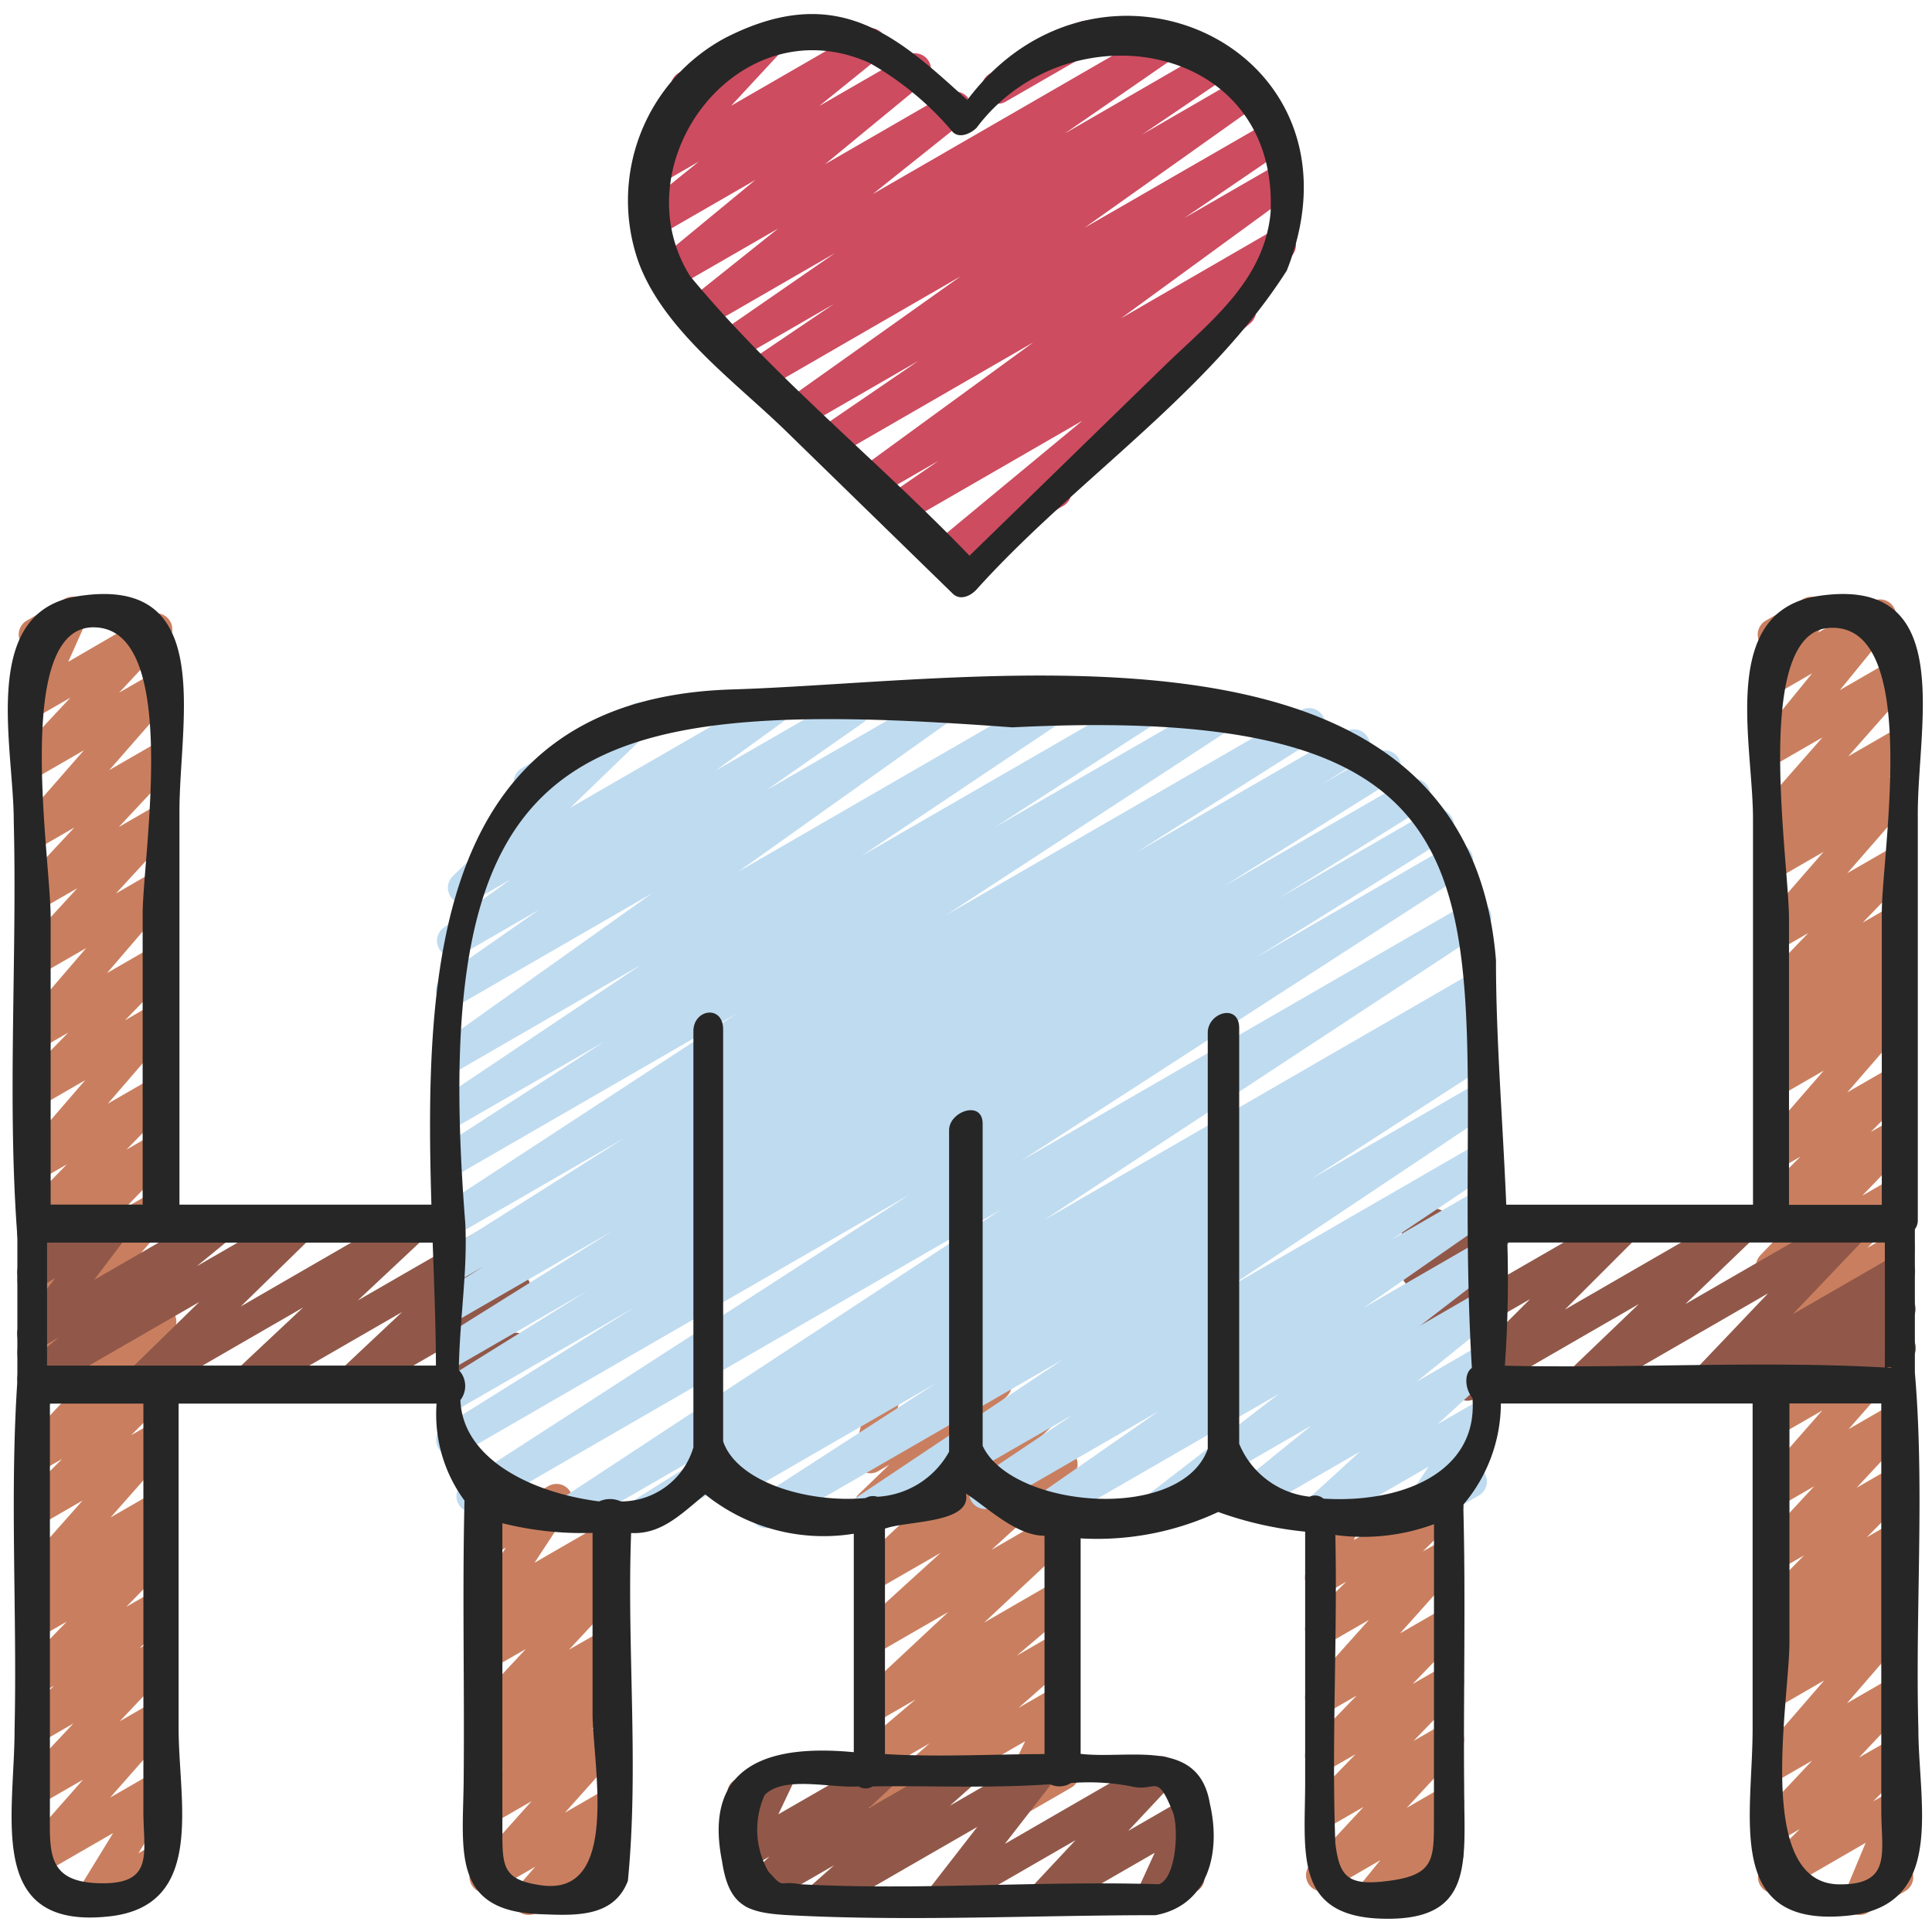 <?xml version="1.0" encoding="UTF-8"?>
<svg xmlns="http://www.w3.org/2000/svg" id="Icons" viewBox="0 0 60 60" width="512" height="512"><path d="M2.847,59.47a.5.5,0,0,1-.426-.762l1.092-1.781L1.28,58.216a.5.5,0,0,1-.625-.763L2.578,55.27l-1.3.749a.5.5,0,0,1-.614-.776l1.615-1.719-1,.579a.5.5,0,0,1-.6-.793l1-.959-.4.229A.5.5,0,0,1,.673,51.8l1.4-1.438-.8.459a.5.5,0,0,1-.586-.8l.5-.455a.5.5,0,0,1-.54-.8L2.565,46.6l-1.285.742a.5.5,0,0,1-.6-.786l1.248-1.246-.645.371A.5.5,0,0,1,.666,44.9l1.617-1.719-1,.578a.5.5,0,0,1-.587-.8l.546-.5a.5.5,0,0,1-.587-.782l1.985-2.285-1.357.783a.5.5,0,0,1-.609-.78L2.118,37.9l-.838.484A.5.5,0,0,1,.673,37.6l1.4-1.437-.8.459a.5.5,0,0,1-.628-.76l2-2.315-1.373.793a.5.5,0,0,1-.609-.781L2.118,32.07l-.838.484A.5.5,0,0,1,.651,31.8l2.025-2.356-1.4.806a.5.5,0,0,1-.618-.77L2.4,27.585l-1.116.644a.5.5,0,0,1-.615-.774L2.309,25.7l-1.029.594a.5.5,0,0,1-.626-.762L2.607,23.3l-1.327.767a.5.5,0,0,1-.615-.775l1.522-1.626-.907.524a.5.5,0,0,1-.707-.637l.607-1.357a.5.5,0,0,1-.347-.924L2,18.6a.5.5,0,0,1,.707.637l-.587,1.315L4.6,19.112a.5.5,0,0,1,.615.775L3.7,21.511l1.022-.59a.5.5,0,0,1,.626.762L3.393,23.917,4.72,23.15a.5.5,0,0,1,.615.775L3.691,25.683l1.029-.594a.5.5,0,0,1,.618.77L3.6,27.749,4.72,27.1a.5.5,0,0,1,.629.759L3.324,30.219l1.4-.806a.5.5,0,0,1,.609.78L3.882,31.687,4.72,31.2a.5.5,0,0,1,.628.76l-2,2.316,1.374-.793a.5.5,0,0,1,.607.783l-1.4,1.436.8-.459a.5.5,0,0,1,.609.78L3.884,37.518l.836-.483a.5.5,0,0,1,.628.761L3.363,40.081,4.72,39.3a.5.5,0,0,1,.587.8l-.548.5a.5.5,0,0,1,.575.8l-1.617,1.72,1-.578a.5.5,0,0,1,.6.786L4.075,44.57,4.72,44.2a.5.5,0,0,1,.625.764l-1.909,2.16,1.284-.741a.5.5,0,0,1,.586.8l-.5.456a.5.5,0,0,1,.561.165.5.5,0,0,1-.037.656L3.924,49.9l.8-.459a.5.5,0,0,1,.6.793l-.993.957.4-.228a.5.5,0,0,1,.614.775L3.719,53.456l1-.578a.5.5,0,0,1,.625.763L3.422,55.824l1.3-.749a.5.5,0,0,1,.676.7L4.3,57.552l.417-.24a.5.5,0,0,1,.5.865L3.1,59.4A.49.49,0,0,1,2.847,59.47Z" fill="#c97f5f"/><path d="M4.282,43.493a.5.5,0,0,1-.349-.857l2.253-2.2L1.28,43.267a.5.5,0,0,1-.566-.82l1.118-.915-.552.319a.5.5,0,0,1-.648-.736L1.708,39.7l-.428.247a.5.5,0,0,1-.723-.592l.206-.611A.481.481,0,0,1,.6,38.568a.5.5,0,0,1,.182-.682l.5-.289a.5.5,0,0,1,.724.592l-.076.227,1.426-.824A.5.5,0,0,1,4,38.326L2.927,39.745l3.741-2.159a.5.5,0,0,1,.566.819l-1.121.917,3.018-1.741a.5.5,0,0,1,.6.79l-2.251,2.2,5.191-3a.5.5,0,0,1,.592.8l-2.149,2.014,4.608-2.659a.5.5,0,0,1,.592.8l-1.989,1.871,1.408-.813a.5.5,0,0,1,.674.7l-.787,1.255.124-.071a.5.5,0,1,1,.5.865l-1.868,1.079a.5.5,0,0,1-.674-.7l.788-1.256-3.4,1.961a.5.5,0,0,1-.593-.8l1.99-1.871L7.857,43.419a.5.5,0,0,1-.591-.8l2.147-2.014L4.532,43.426A.489.489,0,0,1,4.282,43.493Z" fill="#915849"/><path d="M16.416,59.47a.5.5,0,0,1-.377-.828l.581-.667-1.291.745a.5.5,0,0,1-.622-.767l1.8-2.014-1.23.71a.5.5,0,0,1-.595-.794l.948-.908-.353.2a.5.5,0,0,1-.59-.8l.682-.633-.092.052A.5.5,0,0,1,14.664,53l1.664-1.786-1.048.6a.5.5,0,0,1-.589-.8l.644-.6-.055.031a.5.5,0,0,1-.668-.707l1.1-1.675-.43.248a.5.5,0,0,1-.74-.53l.209-1.049a.484.484,0,0,1-.151-.163.5.5,0,0,1,.182-.682l.352-.2a.5.5,0,0,1,.74.531l-.136.68,1.295-.747a.5.5,0,0,1,.668.707l-1.1,1.674,2.118-1.223a.5.5,0,0,1,.589.8l-.644.595.055-.031a.5.5,0,0,1,.616.773l-1.664,1.786,1.048-.6a.5.5,0,0,1,.59.8l-.679.63.089-.051a.5.5,0,0,1,.6.794l-.948.908.353-.2a.5.5,0,0,1,.622.766l-1.8,2.014,1.181-.682a.5.5,0,0,1,.627.761l-.587.674a.5.5,0,0,1,.461.886L16.666,59.4A.49.49,0,0,1,16.416,59.47Z" fill="#c97f5f"/><path d="M57.757,59.47a.5.5,0,0,1-.462-.693l.644-1.547-2.6,1.505a.5.5,0,0,1-.6-.787l1.153-1.143-.6.347a.5.5,0,0,1-.614-.775l1.6-1.7-.99.571a.5.5,0,0,1-.628-.76l1.992-2.3-1.364.788a.5.5,0,0,1-.582-.807l.4-.357a.5.5,0,0,1-.406-.865l.5-.455a.5.5,0,0,1-.521-.822l1.346-1.364-.74.425a.5.5,0,0,1-.616-.773l1.672-1.8-1.056.61a.5.5,0,0,1-.626-.763l1.932-2.2-1.306.753a.5.5,0,0,1-.587-.8l.532-.485a.5.5,0,0,1-.553-.809L56.1,41l-.817.472a.5.5,0,0,1-.605-.785l1.332-1.348-.727.419a.5.5,0,0,1-.61-.78l1.5-1.558-.887.512a.5.5,0,0,1-.6-.788l1.227-1.222-.625.36a.5.5,0,0,1-.627-.761l1.976-2.271-1.349.778a.5.5,0,0,1-.587-.8l.534-.487a.5.5,0,0,1-.539-.824l.782-.734-.19.109a.5.5,0,0,1-.61-.779l1.479-1.535-.869.5a.5.5,0,0,1-.627-.76l1.97-2.262-1.343.775a.5.5,0,0,1-.589-.8l.643-.594-.055.031a.5.5,0,0,1-.626-.763L56.6,22.9l-1.316.759a.5.5,0,0,1-.637-.748l1.631-2-.994.574a.5.5,0,0,1-.677-.692l.362-.6a.5.5,0,0,1-.131-.919L56,18.6a.5.5,0,0,1,.678.692l-.213.353,1.669-.963a.5.5,0,0,1,.638.748l-1.631,2,1.584-.914a.5.5,0,0,1,.626.762L57.4,23.489l1.316-.759a.5.5,0,0,1,.589.8l-.641.592.052-.029a.5.5,0,0,1,.627.761l-1.971,2.262,1.344-.775a.5.5,0,0,1,.61.779l-1.477,1.532.867-.5a.5.5,0,0,1,.592.8l-.782.735.19-.11a.5.5,0,0,1,.587.8l-.534.486a.5.5,0,0,1,.574.788L57.37,33.924l1.35-.779a.5.5,0,0,1,.6.787L58.1,35.154l.625-.36a.5.5,0,0,1,.61.779l-1.5,1.559.887-.512a.5.5,0,0,1,.605.784l-1.331,1.347.726-.418a.5.5,0,0,1,.608.781L57.9,40.58l.817-.472a.5.5,0,0,1,.587.8l-.532.485a.5.5,0,0,1,.571.791l-1.934,2.2,1.308-.754a.5.5,0,0,1,.616.773l-1.672,1.8,1.056-.609a.5.5,0,0,1,.606.783l-1.344,1.362.738-.425a.5.5,0,0,1,.586.8l-.5.456a.5.5,0,0,1,.5.846l-.4.356a.509.509,0,0,1,.455.177.5.5,0,0,1-.007.646l-1.991,2.3,1.363-.787a.5.5,0,0,1,.614.776l-1.605,1.7.991-.571a.5.5,0,0,1,.6.787l-1.15,1.142.548-.316a.5.5,0,0,1,.712.625l-.655,1.568a.511.511,0,0,1,.573.231.5.5,0,0,1-.183.682l-1.16.67A.5.5,0,0,1,57.757,59.47Z" fill="#c97f5f"/><path d="M45.569,43.5a.5.5,0,0,1-.353-.853l2.3-2.3L44.28,42.211a.5.5,0,0,1-.661-.718l1.332-1.918-.671.387a.5.5,0,0,1-.724-.591l.21-.628a.487.487,0,0,1-.168-.175.5.5,0,0,1,.182-.682l.5-.289a.5.5,0,0,1,.725.591l-.084.249,1.465-.845a.5.5,0,0,1,.661.718l-1.332,1.918L50.3,37.584a.5.5,0,0,1,.6.786l-2.3,2.3,5.356-3.092a.5.5,0,0,1,.6.793L52.339,40.5l5.073-2.929a.5.5,0,0,1,.612.778l-2.349,2.466,3.054-1.762a.5.5,0,0,1,.578.809l-.336.292a.533.533,0,0,1,.4.177.5.5,0,0,1,.006.641l-.33.4a.5.5,0,0,1,.2.931l-1.912,1.1a.5.5,0,0,1-.637-.75l.16-.194-1.644.949a.5.5,0,0,1-.578-.809l.1-.089-1.564.9a.5.5,0,0,1-.612-.777l2.349-2.467-5.634,3.252a.5.5,0,0,1-.6-.793L50.893,40.5,45.819,43.43A.489.489,0,0,1,45.569,43.5Z" fill="#915849"/><path d="M42.536,59.47a.5.5,0,0,1-.388-.816l.718-.883-1.555.9a.5.5,0,0,1-.617-.773l1.654-1.783-1.068.616a.5.5,0,0,1-.608-.781L42.1,54.477l-.823.474a.5.5,0,0,1-.609-.78l1.461-1.511-.852.491a.5.5,0,0,1-.623-.765l1.858-2.077-1.235.712a.5.5,0,0,1-.6-.789l1.131-1.11-.531.306a.5.5,0,0,1-.713-.623l.411-1a.5.5,0,0,1-.2-.93l.908-.525a.5.5,0,0,1,.713.624l-.35.851,2.669-1.541a.5.5,0,0,1,.6.789l-1.129,1.109.529-.3a.5.5,0,0,1,.623.765l-1.859,2.079,1.236-.713a.5.5,0,0,1,.609.78L43.868,52.3l.852-.491a.5.5,0,0,1,.608.781L43.9,54.065l.823-.474a.5.5,0,0,1,.616.772l-1.652,1.782,1.036-.6a.5.5,0,0,1,.637.748l-.719.884.083-.047a.5.5,0,0,1,.5.865L42.786,59.4A.49.49,0,0,1,42.536,59.47Z" fill="#c97f5f"/><path d="M27.511,56.5a.5.5,0,0,1-.33-.876l1.687-1.482-1.588.916a.5.5,0,0,1-.573-.814l1.727-1.466-1.154.666a.5.5,0,0,1-.592-.8l2.761-2.581L27.28,51.316a.5.5,0,0,1-.587-.8l2.516-2.289L27.28,49.338a.5.5,0,0,1-.593-.8l2.793-2.624-2.2,1.271a.5.5,0,0,1-.6-.793l.938-.905-.342.2a.5.5,0,0,1-.737-.543l.308-1.36a.5.5,0,0,1-.071-.9l.5-.291a.5.5,0,0,1,.737.543l-.25,1.112,2.9-1.672a.5.5,0,0,1,.6.793l-.939.9,2.4-1.382a.5.5,0,0,1,.592.8l-2.791,2.623,2.2-1.273a.5.5,0,0,1,.586.8l-2.519,2.293,1.937-1.118a.5.5,0,0,1,.592.8l-2.759,2.579,2.172-1.254a.5.5,0,0,1,.574.813l-1.728,1.466,1.158-.668a.5.5,0,0,1,.58.809l-1.687,1.483,1.111-.642a.5.5,0,0,1,.7.651l-.812,1.682.117-.067a.5.5,0,1,1,.5.865l-1.523.879a.5.5,0,0,1-.7-.65l.813-1.682-4.076,2.353A.489.489,0,0,1,27.511,56.5Z" fill="#c97f5f"/><path d="M30.987,3.223a.5.5,0,0,1-.25-.933L33.458.72a.5.5,0,1,1,.5.865l-2.721,1.57A.5.5,0,0,1,30.987,3.223Z" fill="#cd4c60"/><path d="M29.307,17.782a.5.5,0,0,1-.32-.885l4.628-3.832-5.545,3.2a.5.5,0,0,1-.534-.845l1.618-1.114-1.943,1.121a.5.5,0,0,1-.545-.837l5.424-3.957-6.153,3.552a.5.5,0,0,1-.533-.846l3.115-2.13-3.54,2.043a.5.5,0,0,1-.539-.84l5.394-3.831-6.059,3.5a.5.5,0,0,1-.53-.847L25.9,9.439l-3.034,1.752a.5.5,0,0,1-.534-.843l3.6-2.488-4.073,2.351a.5.5,0,0,1-.562-.823L24.163,7.1,20.916,8.972a.5.5,0,0,1-.568-.819l3.107-2.562L20.36,7.377a.5.5,0,0,1-.563-.822L21.7,5.02l-1.366.788a.5.5,0,0,1-.616-.773l1.717-1.85a.509.509,0,0,1-.539-.24.5.5,0,0,1,.183-.682L23.753.72a.5.5,0,0,1,.616.772L22.708,3.283,26.775.936a.5.5,0,0,1,.564.822l-1.9,1.536,2.724-1.572a.5.5,0,0,1,.569.818L25.622,5.1l3.793-2.19a.5.5,0,0,1,.563.823L27.106,6.026,36.128.818a.5.5,0,0,1,.534.844L33.067,4.146,37.6,1.528a.5.5,0,0,1,.53.847l-2.655,1.8L38.542,2.4a.5.5,0,0,1,.539.84l-5.4,3.834L39.363,3.8a.5.5,0,0,1,.533.846L36.78,6.771l2.909-1.678a.5.5,0,0,1,.545.837L34.811,9.887l4.669-2.7a.5.5,0,0,1,.535.845l-1.68,1.157a.5.5,0,0,1,.493.854l-5.8,4.8a.5.5,0,0,1,0,.864l-3.471,2A.491.491,0,0,1,29.307,17.782Z" fill="#cd4c60"/><path d="M40.909,47.47a.5.5,0,0,1-.337-.869l1.662-1.519L39,46.95a.5.5,0,0,1-.564-.821l2.291-1.857-2.424,1.4a.5.5,0,1,1-.5-.865l7.918-4.573a.5.5,0,0,1,.564.822l-2.29,1.855,1.726-1a.5.5,0,0,1,.587.8l-1.663,1.519,1.076-.621a.493.493,0,0,1,.614.091.5.5,0,0,1,.052.619l-.8,1.2a.5.5,0,0,1,.343.923l-1.659.957a.5.5,0,0,1-.666-.71l.76-1.14L41.159,47.4A.49.49,0,0,1,40.909,47.47Z" fill="#bfdbf0"/><path d="M32.343,47.47a.5.5,0,0,1-.286-.91l3.922-2.731L30.84,46.8a.5.5,0,0,1-.528-.848l3.015-2.022L30.3,45.672a.5.5,0,1,1-.5-.865L45.72,35.616a.5.5,0,0,1,.528.848l-3.022,2.027,2.494-1.439a.5.5,0,0,1,.536.843l-3.921,2.729L45.72,38.67a.5.5,0,0,1,.665.154.5.5,0,0,1-.11.675l-8,6.162a.5.5,0,0,1-.231.567L36.01,47.4a.5.5,0,0,1-.556-.829l4.261-3.282L32.593,47.4A.5.5,0,0,1,32.343,47.47Z" fill="#bfdbf0"/><path d="M26.8,47.47a.5.5,0,0,1-.278-.916l6.489-4.336-8.952,5.168a.5.5,0,0,1-.522-.853l5.527-3.574L22.7,46.634a.5.5,0,0,1-.515-.857l.71-.446-.59.341a.5.5,0,1,1-.5-.865L45.72,31a.5.5,0,0,1,.515.857l-.714.448.2-.114a.5.5,0,0,1,.521.852l-5.524,3.572,5-2.887a.5.5,0,0,1,.527.848L30.457,45.126a.5.5,0,0,1-.25.453L27.049,47.4A.5.5,0,0,1,26.8,47.47Z" fill="#bfdbf0"/><path d="M17.693,47.47a.5.5,0,0,1-.274-.918L31.1,37.558,14.937,46.892a.5.5,0,0,1-.522-.853l13.821-8.933L14.28,45.164a.5.5,0,0,1-.514-.856l5.914-3.692-5.4,3.117a.5.5,0,0,1-.514-.857l4.472-2.785L14.28,42.376a.5.5,0,0,1-.515-.856l5.256-3.291L14.28,40.966a.5.5,0,0,1-.513-.858l1.265-.785-.752.434a.5.5,0,0,1-.517-.856l5.632-3.56L14.28,38.293a.5.5,0,0,1-.523-.852l9.117-5.961L14.28,36.441a.5.5,0,0,1-.521-.852l5.017-3.245-4.5,2.594a.5.5,0,0,1-.528-.847l6.167-4.132L14.28,33.214a.5.5,0,0,1-.54-.84l6.514-4.633L14.28,31.189a.5.5,0,0,1-.536-.842l2.993-2.092L14.32,29.65a.5.5,0,0,1-.543-.838l2.078-1.5-1.187.684a.5.5,0,0,1-.6-.793L16.6,24.769a.5.5,0,0,1-.4-.909L19.6,21.892a.5.5,0,0,1,.6.793l-2.488,2.4L23.747,21.6a.5.5,0,0,1,.543.838l-2.076,1.5L26.27,21.6a.5.5,0,0,1,.536.842l-2.994,2.092L28.9,21.6a.5.5,0,0,1,.54.84l-6.512,4.631L32.4,21.6a.5.5,0,0,1,.529.847l-6.168,4.133,8.627-4.98a.5.5,0,0,1,.521.852L30.9,25.69l7.074-4.083a.5.5,0,0,1,.523.852l-9.118,5.963,11.027-6.367a.5.5,0,0,1,.518.855l-5.642,3.567,6.528-3.768a.5.5,0,0,1,.513.857l-1.265.786,1.7-.981a.5.5,0,0,1,.515.857l-5.257,3.291,5.664-3.27a.5.5,0,0,1,.514.857l-4.468,2.783,4.677-2.7a.5.5,0,0,1,.515.857l-5.908,3.687L45,26.271a.5.5,0,0,1,.521.853L31.7,36.057,45.572,28.05a.5.5,0,0,1,.525.85l-13.688,9L45.72,30.212a.5.5,0,0,1,.516.855l-24.1,15.165a.5.5,0,0,1-.2.208l-1.661.96a.5.5,0,0,1-.516-.855l3.706-2.332L17.943,47.4A.5.5,0,0,1,17.693,47.47Z" fill="#bfdbf0"/><path d="M25.481,59.47a.5.5,0,0,1-.332-.874l.753-.668-2.224,1.284a.5.5,0,0,1-.591-.8l.81-.755-.617.356a.5.5,0,0,1-.7-.648l.556-1.168a.488.488,0,0,1-.485-.247.5.5,0,0,1,.183-.682l1.161-.671a.5.5,0,0,1,.7.647l-.522,1.1L27.2,54.6a.5.5,0,0,1,.591.8l-.809.754,2.69-1.552a.5.5,0,0,1,.582.806l-.755.67L32.057,54.6a.5.5,0,0,1,.644.739l-1.494,1.924,4.6-2.657a.5.5,0,0,1,.615.775l-1.383,1.478,1.678-.967a.5.5,0,0,1,.7.64l-.584,1.276a.5.5,0,0,1,.51.244.5.5,0,0,1-.183.682l-1.16.67a.5.5,0,0,1-.7-.64l.559-1.223L32.634,59.4a.5.5,0,0,1-.615-.774L33.4,57.149,29.5,59.4a.5.5,0,0,1-.644-.739l1.494-1.924L25.731,59.4A.493.493,0,0,1,25.481,59.47Z" fill="#915849"/><path d="M24.408,13.387l5.182,5.051c.215.209.529.093.734-.127,3.045-3.387,7.182-6.054,9.637-9.906,2.727-6.866-5.76-10.838-9.92-5.3-2.157-1.956-4.027-3.715-7.524-1.925a5.733,5.733,0,0,0-2.684,6.968C20.613,10.261,22.847,11.865,24.408,13.387ZM27,1.952A9.463,9.463,0,0,1,29.589,4.1c.215.214.566.042.739-.13,2.85-3.8,9.389-2.672,9.131,2.641-.205,2.138-1.917,3.409-3.291,4.747l-6.06,5.9c-2.829-2.944-6.088-5.547-8.675-8.682C19.237,5.078,22.924.125,27,1.952Z" fill="#262626"/><path d="M59.559,37.916V25.262c0-2.816,1.2-7.375-3.057-6.758-3.144.457-2.061,4.535-2.061,6.927V37.413H46.778c-.108-2.595-.321-5.183-.319-7.592-.909-11.275-15.837-8.648-23.721-8.41-9.233.279-9.563,8.61-9.34,16H5.573V25.2c0-2.855,1.148-7.366-3.158-6.683-3.07.487-1.988,4.646-1.988,6.974.108,4.273-.208,8.691.112,12.9v4.5C.3,46.441.534,50.1.453,53.691c0,2.739-.909,6.26,2.958,5.822,2.983-.337,2.136-3.556,2.136-5.831V43.59h8.011a4.522,4.522,0,0,0,.867,3.012c-.067,2.823,0,5.672-.024,8.5,0,2.255-.467,4.241,2.355,4.344,1.064.039,2.3.131,2.744-1.037.347-3.545-.035-7.217.1-10.8.938.049,1.556-.59,2.3-1.2a5.859,5.859,0,0,0,4.615,1.222v6.785c-2.557-.244-4.7.335-4.092,3.383.212,1.409.78,1.608,2.078,1.679,3.772.2,7.606,0,11.385,0,1.621-.3,2.048-1.916,1.687-3.466-.343-2.06-2.5-1.367-4.013-1.544V47.776a8.883,8.883,0,0,0,4.273-.82,11.165,11.165,0,0,0,2.7.611v7.777c0,2.146-.365,4.144,2.338,4.241,2.939.106,2.6-1.74,2.6-4.071-.027-2.926.052-5.864-.028-8.784a4.875,4.875,0,0,0,1.168-3.143h7.818v10.1c0,2.788-.894,6.227,3.009,5.8,3-.329,2.139-3.492,2.139-5.79-.1-3.666.2-7.471-.109-11.071V38.175A.453.453,0,0,0,59.559,37.916ZM58.6,42.475c.107-.059.265.021,0,0ZM56.811,19.5c2.869-.174,1.63,7,1.63,8.84v9.078H55.559V28.541C55.559,26.7,54.41,19.641,56.811,19.5ZM13.538,42.41H1.461V38.59H13.437C13.485,39.931,13.535,41.223,13.538,42.41ZM2.9,19.482c2.733,0,1.53,7.074,1.53,8.914V37.41H1.573V28.48C1.573,26.661.4,19.486,2.9,19.482Zm.236,39.005c-1.713-.025-1.586-.983-1.586-2.32V43.59H4.453V56.253C4.453,57.547,4.8,58.51,3.133,58.487Zm13.686.064c-1.208-.166-1.22-.578-1.22-1.681V47.305a10.166,10.166,0,0,0,2.8.3v5.579C18.4,54.77,19.287,58.891,16.819,58.551ZM35.146,55.48c.767.182.773-.465,1.279.8.179.45.125,2.026-.432,2.237-3.7-.116-7.473.2-11.139,0-.689-.129-.477.185-.994-.4a2.615,2.615,0,0,1-.112-2.372c.6-.615,2.085-.2,2.916-.267a.413.413,0,0,0,.439,0c1.857-.025,3.642.064,5.509-.066a.671.671,0,0,0,.648-.038A6.968,6.968,0,0,1,35.146,55.48Zm-2.708-1.006c-1.675.005-3.28.1-4.955,0v-7c.676-.254,2.7-.15,2.515-1.089.642.407,1.554,1.315,2.44,1.308Zm12.094,2.037c0,1.233.01,1.717-1.4,1.9-1.261.167-1.532-.106-1.662-1.168-.118-3.172.069-6.388,0-9.573a6.366,6.366,0,0,0,3.064-.335ZM41.1,46.541a.4.4,0,0,0-.428-.06,2.676,2.676,0,0,1-2.188-1.644V31.929c0-.78-.976-.487-.976.142V45c-.833,2.3-6.095,1.845-6.991-.1v-10c0-.748-1.042-.387-1.042.2v9.983a2.71,2.71,0,0,1-2.226,1.4.459.459,0,0,0-.368.041c-1.844.164-4-.518-4.423-1.76V31.974c0-.778-.924-.639-.924.052V44.948a2.338,2.338,0,0,1-2.252,1.68.811.811,0,0,0-.675,0c-2.191-.282-4.244-1.37-4.309-3.147a.718.718,0,0,0-.05-.934c.031-1.662.28-3.095.2-4.584C13.263,23,17.75,21.57,31.439,22.589c17.365-.88,13.47,6.548,14.271,19.894-.252.177-.21.666.018.93C45.912,45.739,43.516,46.694,41.1,46.541Zm5.708-7.954H58.535c0,1.294.006,2.588,0,3.882-3.89-.218-7.881.034-11.8-.056A37.842,37.842,0,0,0,46.812,38.587Zm10.3,19.933c-2.631-.036-1.535-5.69-1.535-7.534v-7.4h2.852V56.245C58.426,57.522,58.772,58.542,57.109,58.52Z" fill="#262626"/></svg>
